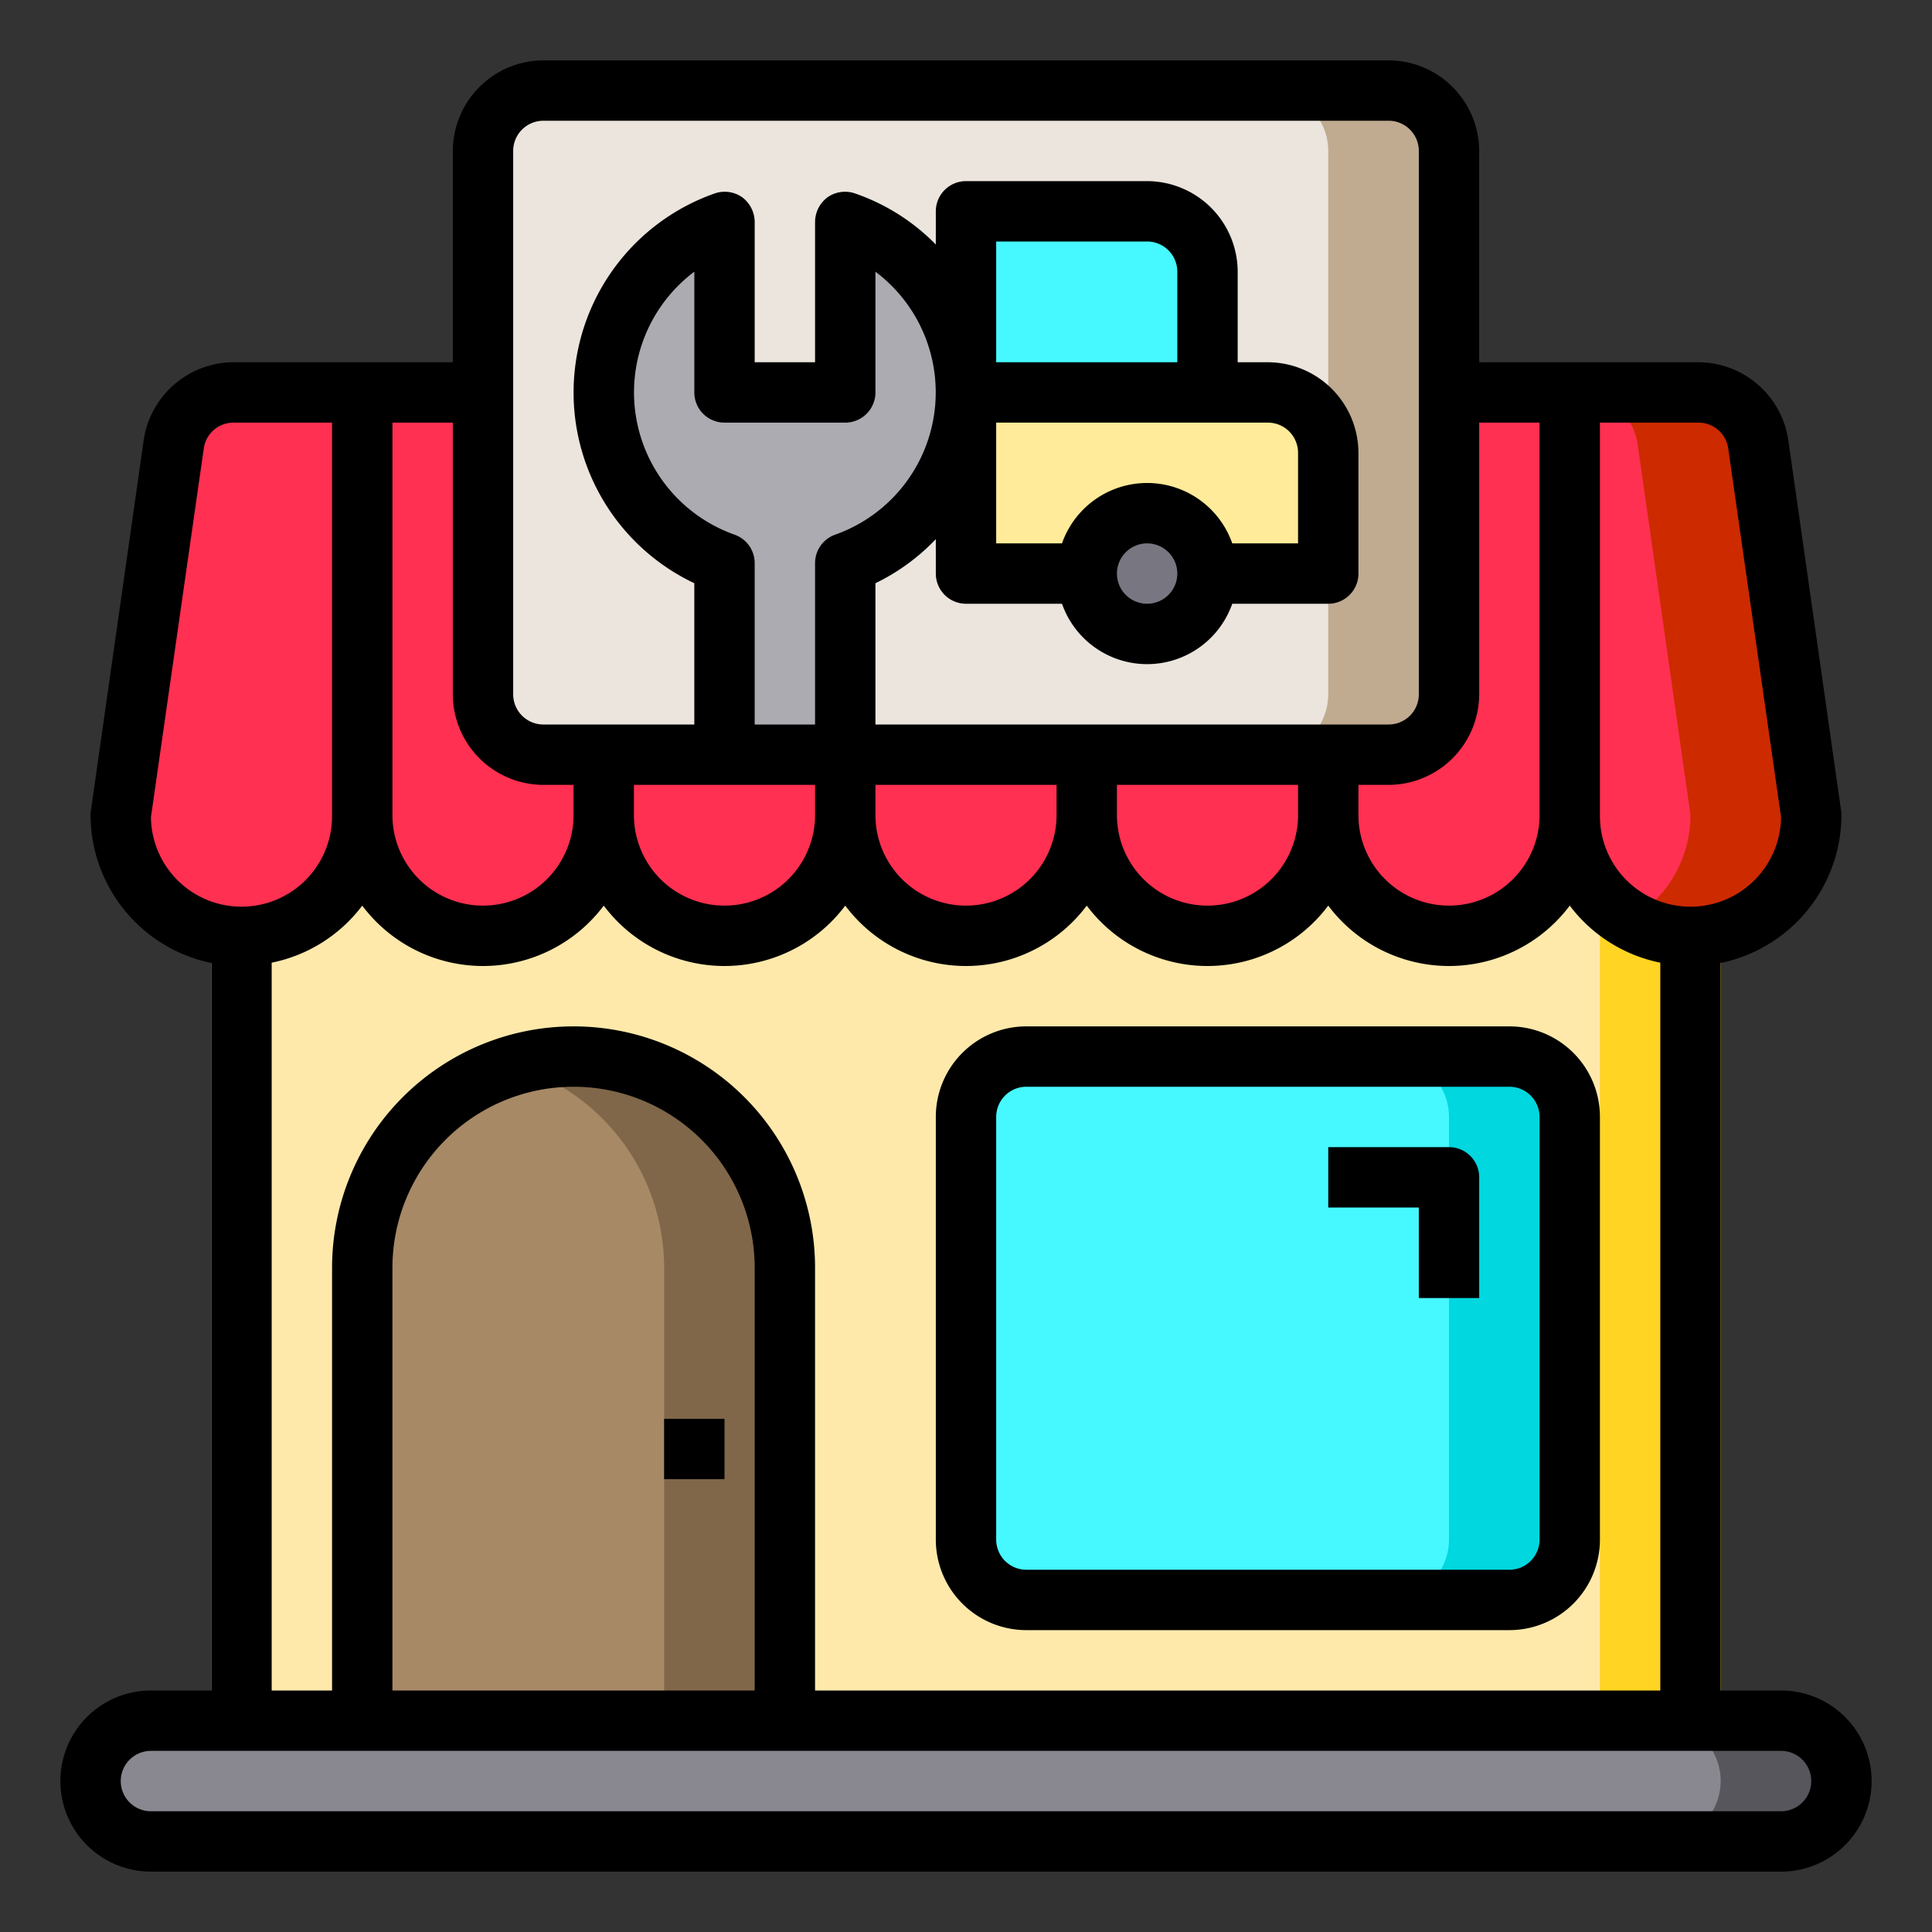 <svg height="512" viewBox="0 0 64 64" width="512" xmlns="http://www.w3.org/2000/svg"><rect x="0" y="0" width="64" height="64" fill="#333333" stroke="none"/><g id="car_service-car_repair_center-auto_repair_center-car-repair" data-name="car service-car repair center-auto repair center-car-repair"><path d="m7 26h50v31h-50z" fill="#fee9ab"/><path d="m53 26h4v31h-4z" fill="#ffd422"/><path d="m61 59a2.015 2.015 0 0 1 -2 2h-54a2.006 2.006 0 0 1 -2-2 2.015 2.015 0 0 1 2-2h54a2.006 2.006 0 0 1 2 2z" fill="#898890"/><path d="m61 59a2.015 2.015 0 0 1 -2 2h-4a2.015 2.015 0 0 0 2-2 2.006 2.006 0 0 0 -2-2h4a2.006 2.006 0 0 1 2 2z" fill="#57565c"/><path d="m58.25 14.72 1.75 12.28a4 4 0 1 1 -8 0v-14h4.27a2.01 2.01 0 0 1 1.98 1.72z" fill="#ff3051"/><path d="m60 27a3.994 3.994 0 0 1 -6 3.46 4.225 4.225 0 0 0 .83-.63 4.025 4.025 0 0 0 1.17-2.83l-1.75-12.28a2.01 2.01 0 0 0 -1.98-1.72h4a2.01 2.01 0 0 1 1.98 1.72z" fill="#cd2a00"/><rect fill="#46f8ff" height="18" rx="2" width="20" x="32" y="35"/><path d="m52 37v14a2.006 2.006 0 0 1 -2 2h-4a2.006 2.006 0 0 0 2-2v-14a2.006 2.006 0 0 0 -2-2h4a2.006 2.006 0 0 1 2 2z" fill="#00d7df"/><rect fill="#ebe5dd" height="22" rx="2" width="32" x="16" y="3"/><path d="m48 5v18a2.006 2.006 0 0 1 -2 2h-4a2.006 2.006 0 0 0 2-2v-18a2.006 2.006 0 0 0 -2-2h4a2.006 2.006 0 0 1 2 2z" fill="#c0ab91"/><path d="m26 42v15h-14v-15a7 7 0 1 1 14 0z" fill="#a78966"/><path d="m26 42v15h-4v-15a7 7 0 0 0 -5-6.71 7 7 0 0 1 9 6.71z" fill="#806749"/><path d="m52 13v14a4 4 0 1 1 -8 0v-2h2a2.006 2.006 0 0 0 2-2v-10z" fill="#ff3051"/><path d="m44 25v2a4 4 0 1 1 -8 0v-2z" fill="#ff3051"/><path d="m44 15v4h-4a2 2 0 0 0 -4 0h-4v-6h10a2.006 2.006 0 0 1 2 2z" fill="#ffeb99"/><path d="m40 9v4h-8v-6h6a2.006 2.006 0 0 1 2 2z" fill="#46f8ff"/><circle cx="38" cy="19" fill="#787680" r="2"/><path d="m36 25v2a4 4 0 1 1 -8 0v-2z" fill="#ff3051"/><path d="m28 7.35a5.99 5.99 0 0 1 0 11.3v6.35h-4v-6.35a5.99 5.99 0 0 1 0-11.3v5.65h4z" fill="#acabb1"/><g fill="#ff3051"><path d="m28 25v2a4 4 0 1 1 -8 0v-2z"/><path d="m20 25v2a4 4 0 1 1 -8 0v-14h4v10a2.006 2.006 0 0 0 2 2z"/><path d="m12 13v14a4 4 0 1 1 -8 0l1.75-12.28a2.01 2.01 0 0 1 1.98-1.72z"/></g><path d="m34 54h16a3 3 0 0 0 3-3v-14a3 3 0 0 0 -3-3h-16a3 3 0 0 0 -3 3v14a3 3 0 0 0 3 3zm-1-17a1 1 0 0 1 1-1h16a1 1 0 0 1 1 1v14a1 1 0 0 1 -1 1h-16a1 1 0 0 1 -1-1z"/><path d="m47 43h2v-4a1 1 0 0 0 -1-1h-4v2h3z"/><path d="m22 47h2v2h-2z"/><path d="m59 56h-2v-24.1a5.017 5.017 0 0 0 4-4.9.66.66 0 0 0 -.01-.14l-1.75-12.28a3.02 3.02 0 0 0 -2.97-2.58h-7.27v-7a3.009 3.009 0 0 0 -3-3h-28a3.009 3.009 0 0 0 -3 3v7h-7.27a3.02 3.02 0 0 0 -2.97 2.58l-1.75 12.28a.66.66 0 0 0 -.01.14 5.017 5.017 0 0 0 4 4.9v24.1h-2a3 3 0 0 0 0 6h54a3 3 0 0 0 0-6zm-6-42h3.27a.991.991 0 0 1 .98.86l1.75 12.21a3 3 0 0 1 -6-.07zm-4 9v-9h2v13a3 3 0 0 1 -6 0v-1h1a3.009 3.009 0 0 0 3-3zm-32-18a1 1 0 0 1 1-1h28a1 1 0 0 1 1 1v18a1 1 0 0 1 -1 1h-17v-4.68a6.919 6.919 0 0 0 2-1.46v1.14a1 1 0 0 0 1 1h3.18a2.988 2.988 0 0 0 5.64 0h3.18a1 1 0 0 0 1-1v-4a3.009 3.009 0 0 0 -3-3h-1v-3a3.009 3.009 0 0 0 -3-3h-6a1 1 0 0 0 -1 1v1.1a6.884 6.884 0 0 0 -2.67-1.69 1.01 1.01 0 0 0 -.91.12 1.028 1.028 0 0 0 -.42.82v4.65h-2v-4.65a1.028 1.028 0 0 0 -.42-.82 1.01 1.01 0 0 0 -.91-.12 6.989 6.989 0 0 0 -.67 12.91v4.68h-5a1 1 0 0 1 -1-1zm26 21v1a3 3 0 0 1 -6 0v-1zm-18-2v-5.35a1 1 0 0 0 -.67-.94 5 5 0 0 1 -1.33-8.71v4a1 1 0 0 0 1 1h4a1 1 0 0 0 1-1v-4a5 5 0 0 1 -1.33 8.71 1 1 0 0 0 -.67.94v5.35zm2 2v1a3 3 0 0 1 -6 0v-1zm2 0h6v1a3 3 0 0 1 -6 0zm13-12a1 1 0 0 1 1 1v3h-2.18a2.988 2.988 0 0 0 -5.64 0h-2.18v-4zm-9-2v-4h5a1 1 0 0 1 1 1v3zm6 7a1 1 0 1 1 -1-1 1 1 0 0 1 1 1zm-26-5h2v9a3.009 3.009 0 0 0 3 3h1v1a3 3 0 0 1 -6 0zm-1 16a5 5 0 0 0 8 0 5 5 0 0 0 8 0 5 5 0 0 0 8 0 5 5 0 0 0 8 0 5 5 0 0 0 8 0 4.994 4.994 0 0 0 3 1.89v24.11h-28v-14a8 8 0 0 0 -16 0v14h-2v-24.11a4.994 4.994 0 0 0 3-1.89zm13 12v14h-12v-14a6 6 0 0 1 12 0zm-20-14.93 1.75-12.21a.991.991 0 0 1 .98-.86h3.27v13a3 3 0 0 1 -6 .07zm54 32.93h-54a1 1 0 0 1 0-2h54a1 1 0 0 1 0 2z"/></g></svg>